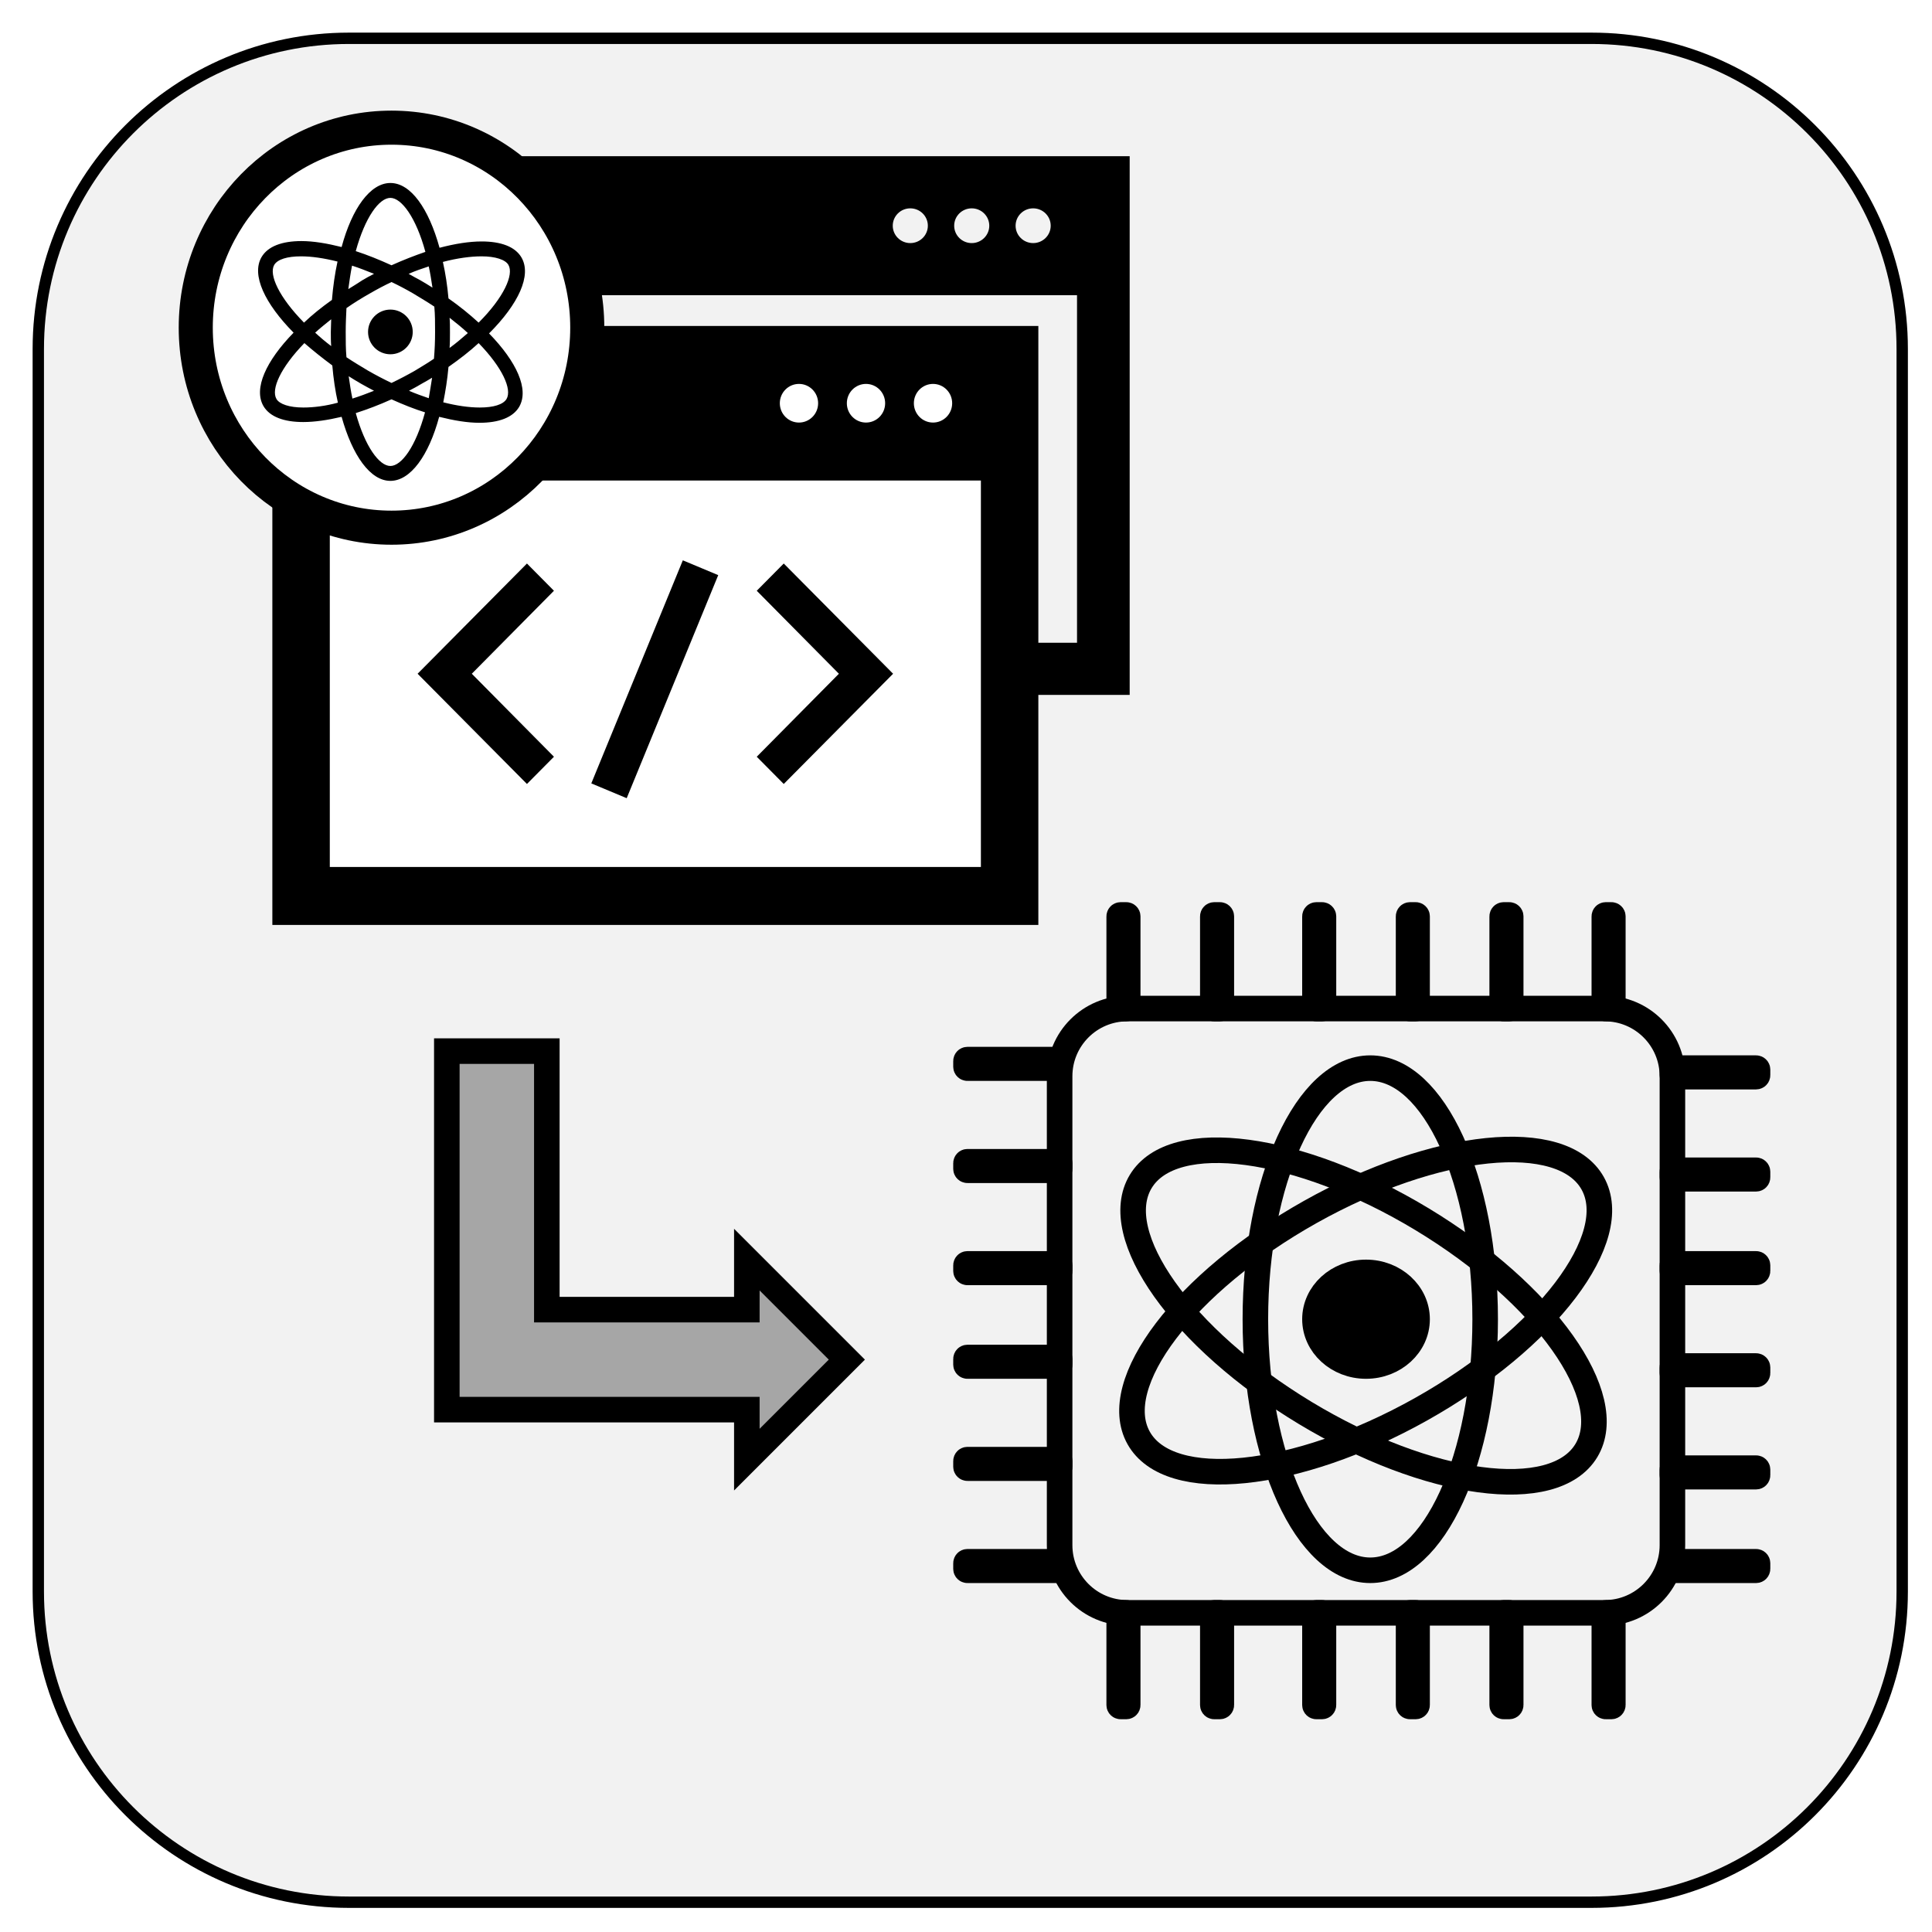 <svg width="227" height="227" xmlns="http://www.w3.org/2000/svg" xmlns:xlink="http://www.w3.org/1999/xlink" overflow="hidden"><rect width="100%" height="100%" fill="#333333" stroke="none"/><defs><clipPath id="clip0"><rect x="0" y="0" width="227" height="227"/></clipPath></defs><g clip-path="url(#clip0)"><rect x="0" y="0" width="227" height="227" fill="#FFFFFF"/><path d="M4.5 41.001C4.5 20.842 20.842 4.5 41.001 4.5L186.999 4.5C207.158 4.5 223.5 20.842 223.5 41.001L223.5 186.999C223.5 207.158 207.158 223.5 186.999 223.5L41.001 223.5C20.842 223.5 4.5 207.158 4.5 186.999Z" stroke="#000000" stroke-width="1.334" stroke-miterlimit="8" fill="#F2F2F2" fill-rule="evenodd"/><path d="M124.5 126.456C124.5 122.062 128.062 118.5 132.456 118.5L188.544 118.5C192.938 118.5 196.5 122.062 196.5 126.456L196.5 181.544C196.5 185.938 192.938 189.5 188.544 189.5L132.456 189.5C128.062 189.5 124.5 185.938 124.5 181.544Z" stroke="#000000" stroke-width="3.002" stroke-miterlimit="8" fill="#F2F2F2" fill-rule="evenodd"/><path d="M147.5 155C147.5 138.708 153.544 125.5 161 125.5 168.456 125.5 174.5 138.708 174.5 155 174.5 171.292 168.456 184.5 161 184.5 153.544 184.5 147.5 171.292 147.5 155Z" stroke="#000000" stroke-width="3.002" stroke-miterlimit="8" fill="none" fill-rule="evenodd"/><path d="M153.956 142.397C168.686 134.133 183.538 132.622 187.13 139.024 190.722 145.425 181.693 157.315 166.963 165.579 152.232 173.844 137.38 175.355 133.788 168.953 130.196 162.552 139.226 150.662 153.956 142.397Z" stroke="#000000" stroke-width="3.002" stroke-miterlimit="8" fill="none" fill-rule="evenodd"/><path d="M167.079 143.249C181.538 151.981 190.182 164.153 186.387 170.436 182.593 176.72 167.796 174.735 153.338 166.003 138.879 157.271 130.235 145.099 134.03 138.816 137.824 132.533 152.621 134.517 167.079 143.249Z" stroke="#000000" stroke-width="3.002" stroke-miterlimit="8" fill="none" fill-rule="evenodd"/><path d="M154.5 155C154.5 151.962 157.186 149.5 160.5 149.5 163.814 149.5 166.5 151.962 166.5 155 166.5 158.038 163.814 160.5 160.5 160.5 157.186 160.5 154.5 158.038 154.5 155Z" stroke="#000000" stroke-width="3.002" stroke-miterlimit="8" fill-rule="evenodd"/><path d="M189.333 107.5C189.425 107.5 189.5 107.575 189.5 107.667L189.5 118.333C189.5 118.425 189.425 118.5 189.333 118.5L188.667 118.5C188.575 118.5 188.5 118.425 188.5 118.333L188.5 107.667C188.5 107.575 188.575 107.5 188.667 107.5Z" stroke="#000000" stroke-width="3.002" stroke-miterlimit="8" fill-rule="evenodd"/><path d="M177.333 107.5C177.425 107.5 177.5 107.575 177.5 107.667L177.5 118.333C177.5 118.425 177.425 118.5 177.333 118.5L176.667 118.5C176.575 118.5 176.5 118.425 176.5 118.333L176.5 107.667C176.5 107.575 176.575 107.5 176.667 107.5Z" stroke="#000000" stroke-width="3.002" stroke-miterlimit="8" fill-rule="evenodd"/><path d="M166.333 107.5C166.425 107.5 166.5 107.575 166.5 107.667L166.5 118.333C166.5 118.425 166.425 118.5 166.333 118.5L165.667 118.5C165.575 118.5 165.5 118.425 165.5 118.333L165.5 107.667C165.5 107.575 165.575 107.5 165.667 107.5Z" stroke="#000000" stroke-width="3.002" stroke-miterlimit="8" fill-rule="evenodd"/><path d="M155.333 107.5C155.425 107.5 155.5 107.575 155.5 107.667L155.5 118.333C155.5 118.425 155.425 118.5 155.333 118.5L154.667 118.5C154.575 118.5 154.5 118.425 154.5 118.333L154.5 107.667C154.5 107.575 154.575 107.5 154.667 107.5Z" stroke="#000000" stroke-width="3.002" stroke-miterlimit="8" fill-rule="evenodd"/><path d="M143.333 107.5C143.425 107.5 143.5 107.575 143.5 107.667L143.5 118.333C143.5 118.425 143.425 118.5 143.333 118.5L142.667 118.5C142.575 118.5 142.5 118.425 142.5 118.333L142.5 107.667C142.5 107.575 142.575 107.5 142.667 107.5Z" stroke="#000000" stroke-width="3.002" stroke-miterlimit="8" fill-rule="evenodd"/><path d="M132.333 107.5C132.425 107.5 132.5 107.575 132.5 107.667L132.5 118.333C132.5 118.425 132.425 118.5 132.333 118.5L131.667 118.5C131.575 118.5 131.5 118.425 131.5 118.333L131.5 107.667C131.5 107.575 131.575 107.5 131.667 107.5Z" stroke="#000000" stroke-width="3.002" stroke-miterlimit="8" fill-rule="evenodd"/><path d="M189.333 189.5C189.425 189.5 189.5 189.575 189.5 189.667L189.5 200.333C189.5 200.425 189.425 200.5 189.333 200.5L188.667 200.5C188.575 200.5 188.5 200.425 188.5 200.333L188.5 189.667C188.5 189.575 188.575 189.5 188.667 189.5Z" stroke="#000000" stroke-width="3.002" stroke-miterlimit="8" fill-rule="evenodd"/><path d="M177.333 189.5C177.425 189.5 177.5 189.575 177.5 189.667L177.5 200.333C177.5 200.425 177.425 200.5 177.333 200.5L176.667 200.5C176.575 200.5 176.5 200.425 176.5 200.333L176.5 189.667C176.5 189.575 176.575 189.5 176.667 189.5Z" stroke="#000000" stroke-width="3.002" stroke-miterlimit="8" fill-rule="evenodd"/><path d="M166.333 189.5C166.425 189.5 166.5 189.575 166.5 189.667L166.5 200.333C166.5 200.425 166.425 200.5 166.333 200.5L165.667 200.5C165.575 200.5 165.5 200.425 165.5 200.333L165.5 189.667C165.5 189.575 165.575 189.5 165.667 189.5Z" stroke="#000000" stroke-width="3.002" stroke-miterlimit="8" fill-rule="evenodd"/><path d="M155.333 189.5C155.425 189.5 155.5 189.575 155.5 189.667L155.5 200.333C155.5 200.425 155.425 200.5 155.333 200.5L154.667 200.5C154.575 200.5 154.5 200.425 154.5 200.333L154.5 189.667C154.5 189.575 154.575 189.5 154.667 189.5Z" stroke="#000000" stroke-width="3.002" stroke-miterlimit="8" fill-rule="evenodd"/><path d="M143.333 189.5C143.425 189.5 143.5 189.575 143.5 189.667L143.5 200.333C143.5 200.425 143.425 200.5 143.333 200.5L142.667 200.5C142.575 200.5 142.5 200.425 142.5 200.333L142.5 189.667C142.5 189.575 142.575 189.5 142.667 189.5Z" stroke="#000000" stroke-width="3.002" stroke-miterlimit="8" fill-rule="evenodd"/><path d="M132.333 189.5C132.425 189.5 132.5 189.575 132.5 189.667L132.5 200.333C132.5 200.425 132.425 200.5 132.333 200.5L131.667 200.5C131.575 200.5 131.5 200.425 131.5 200.333L131.5 189.667C131.5 189.575 131.575 189.5 131.667 189.5Z" stroke="#000000" stroke-width="3.002" stroke-miterlimit="8" fill-rule="evenodd"/><path d="M196.5 125.667C196.5 125.575 196.575 125.5 196.667 125.5L206.333 125.5C206.425 125.5 206.5 125.575 206.5 125.667L206.5 126.333C206.5 126.425 206.425 126.5 206.333 126.5L196.667 126.5C196.575 126.5 196.5 126.425 196.5 126.333Z" stroke="#000000" stroke-width="3.002" stroke-miterlimit="8" fill-rule="evenodd"/><path d="M196.5 137.667C196.5 137.575 196.575 137.5 196.667 137.5L206.333 137.5C206.425 137.5 206.5 137.575 206.5 137.667L206.5 138.333C206.5 138.425 206.425 138.5 206.333 138.5L196.667 138.5C196.575 138.5 196.5 138.425 196.5 138.333Z" stroke="#000000" stroke-width="3.002" stroke-miterlimit="8" fill-rule="evenodd"/><path d="M196.5 148.667C196.5 148.575 196.575 148.5 196.667 148.5L206.333 148.5C206.425 148.5 206.5 148.575 206.5 148.667L206.5 149.333C206.5 149.425 206.425 149.5 206.333 149.5L196.667 149.5C196.575 149.5 196.5 149.425 196.5 149.333Z" stroke="#000000" stroke-width="3.002" stroke-miterlimit="8" fill-rule="evenodd"/><path d="M196.5 160.667C196.5 160.575 196.575 160.5 196.667 160.5L206.333 160.5C206.425 160.5 206.5 160.575 206.5 160.667L206.5 161.333C206.5 161.425 206.425 161.5 206.333 161.5L196.667 161.5C196.575 161.5 196.5 161.425 196.5 161.333Z" stroke="#000000" stroke-width="3.002" stroke-miterlimit="8" fill-rule="evenodd"/><path d="M196.5 172.667C196.5 172.575 196.575 172.5 196.667 172.5L206.333 172.5C206.425 172.5 206.5 172.575 206.5 172.667L206.5 173.333C206.5 173.425 206.425 173.5 206.333 173.5L196.667 173.5C196.575 173.5 196.5 173.425 196.5 173.333Z" stroke="#000000" stroke-width="3.002" stroke-miterlimit="8" fill-rule="evenodd"/><path d="M196.5 183.667C196.5 183.575 196.575 183.5 196.667 183.5L206.333 183.5C206.425 183.5 206.5 183.575 206.5 183.667L206.5 184.333C206.5 184.425 206.425 184.5 206.333 184.5L196.667 184.5C196.575 184.5 196.5 184.425 196.5 184.333Z" stroke="#000000" stroke-width="3.002" stroke-miterlimit="8" fill-rule="evenodd"/><path d="M113.5 124.667C113.5 124.575 113.575 124.5 113.667 124.5L124.333 124.5C124.425 124.5 124.5 124.575 124.5 124.667L124.5 125.333C124.5 125.425 124.425 125.5 124.333 125.5L113.667 125.5C113.575 125.5 113.5 125.425 113.5 125.333Z" stroke="#000000" stroke-width="3.002" stroke-miterlimit="8" fill-rule="evenodd"/><path d="M113.5 136.667C113.5 136.575 113.575 136.5 113.667 136.5L124.333 136.5C124.425 136.5 124.5 136.575 124.5 136.667L124.5 137.333C124.5 137.425 124.425 137.5 124.333 137.5L113.667 137.5C113.575 137.5 113.5 137.425 113.5 137.333Z" stroke="#000000" stroke-width="3.002" stroke-miterlimit="8" fill-rule="evenodd"/><path d="M113.5 148.667C113.5 148.575 113.575 148.5 113.667 148.5L124.333 148.5C124.425 148.5 124.5 148.575 124.5 148.667L124.5 149.333C124.5 149.425 124.425 149.5 124.333 149.5L113.667 149.5C113.575 149.5 113.5 149.425 113.5 149.333Z" stroke="#000000" stroke-width="3.002" stroke-miterlimit="8" fill-rule="evenodd"/><path d="M113.5 159.667C113.5 159.575 113.575 159.5 113.667 159.5L124.333 159.5C124.425 159.5 124.5 159.575 124.5 159.667L124.5 160.333C124.5 160.425 124.425 160.5 124.333 160.5L113.667 160.5C113.575 160.5 113.5 160.425 113.5 160.333Z" stroke="#000000" stroke-width="3.002" stroke-miterlimit="8" fill-rule="evenodd"/><path d="M113.5 171.667C113.5 171.575 113.575 171.5 113.667 171.5L124.333 171.5C124.425 171.5 124.5 171.575 124.5 171.667L124.5 172.333C124.5 172.425 124.425 172.5 124.333 172.5L113.667 172.5C113.575 172.5 113.5 172.425 113.5 172.333Z" stroke="#000000" stroke-width="3.002" stroke-miterlimit="8" fill-rule="evenodd"/><path d="M113.5 183.667C113.5 183.575 113.575 183.5 113.667 183.5L124.333 183.5C124.425 183.5 124.5 183.575 124.5 183.667L124.5 184.333C124.5 184.425 124.425 184.5 124.333 184.5L113.667 184.5C113.575 184.5 113.5 184.425 113.5 184.333Z" stroke="#000000" stroke-width="3.002" stroke-miterlimit="8" fill-rule="evenodd"/><path d="M64.25 123.5 64.25 153.875 87.75 153.875 87.75 148 99.5 159.75 87.75 171.5 87.75 165.625 52.5 165.625 52.5 123.5Z" stroke="#000000" stroke-width="3.002" stroke-miterlimit="8" fill="#A6A6A6" fill-rule="evenodd"/><g><g><g><path d="M35.311 65.752 23.653 54.104 35.311 42.456 38.189 45.335 29.431 54.104 38.189 62.873 35.311 65.752Z" transform="matrix(1.01 0 0 1 42 1)"/><path d="M62.689 65.752 59.811 62.873 68.569 54.104 59.811 45.335 62.689 42.456 74.347 54.104 62.689 65.752Z" transform="matrix(1.01 0 0 1 42 1)"/><path d="M36.233 52.693 61.782 52.693 61.782 56.782 36.233 56.782Z" transform="matrix(0.386 -0.922 0.932 0.382 21.499 79.941)"/><path d="M8.167 17.354 8.167 80.646 89.833 80.646 89.833 17.354ZM78.604 23.479C79.732 23.479 80.646 24.393 80.646 25.521 80.646 26.648 79.732 27.562 78.604 27.562 77.477 27.562 76.562 26.648 76.562 25.521 76.562 24.393 77.477 23.479 78.604 23.479ZM71.458 23.479C72.586 23.479 73.5 24.393 73.5 25.521 73.5 26.648 72.586 27.562 71.458 27.562 70.331 27.562 69.417 26.648 69.417 25.521 69.417 24.393 70.331 23.479 71.458 23.479ZM64.312 23.479C65.44 23.479 66.354 24.393 66.354 25.521 66.354 26.648 65.44 27.562 64.312 27.562 63.185 27.562 62.271 26.648 62.271 25.521 62.271 24.393 63.185 23.479 64.312 23.479ZM83.708 74.521 14.292 74.521 14.292 33.688 83.708 33.688Z" transform="matrix(1.01 0 0 1 42 1)"/></g></g></g><rect x="38" y="44" width="78" height="62" fill="#FFFFFF"/><g><g><g><path d="M38.914 72.461 26.066 59.625 38.914 46.789 42.086 49.961 32.434 59.625 42.086 69.289 38.914 72.461Z" transform="matrix(1 0 0 1.009 23 19)"/><path d="M69.086 72.461 65.914 69.289 75.566 59.625 65.914 49.961 69.086 46.789 81.934 59.625 69.086 72.461Z" transform="matrix(1 0 0 1.009 23 19)"/><path d="M39.923 58.06 68.075 58.06 68.075 62.566 39.923 62.566Z" transform="matrix(0.382 -0.931 0.923 0.386 0.635 106.802)"/><path d="M9 19.125 9 88.875 99 88.875 99 19.125ZM86.625 25.875C87.868 25.875 88.875 26.882 88.875 28.125 88.875 29.368 87.868 30.375 86.625 30.375 85.382 30.375 84.375 29.368 84.375 28.125 84.375 26.882 85.382 25.875 86.625 25.875ZM78.75 25.875C79.993 25.875 81 26.882 81 28.125 81 29.368 79.993 30.375 78.75 30.375 77.507 30.375 76.5 29.368 76.5 28.125 76.5 26.882 77.507 25.875 78.75 25.875ZM70.875 25.875C72.118 25.875 73.125 26.882 73.125 28.125 73.125 29.368 72.118 30.375 70.875 30.375 69.632 30.375 68.625 29.368 68.625 28.125 68.625 26.882 69.632 25.875 70.875 25.875ZM92.25 82.125 15.75 82.125 15.75 37.125 92.25 37.125Z" transform="matrix(1 0 0 1.009 23 19)"/></g></g></g><path d="M23 38.5C23 25.521 33.297 15 46 15 58.703 15 69 25.521 69 38.5 69 51.479 58.703 62 46 62 33.297 62 23 51.479 23 38.5Z" stroke="#000000" stroke-width="4.003" stroke-miterlimit="8" fill="#FFFFFF" fill-rule="evenodd"/><g><g><g><path d="M48.494 39C48.494 40.45 47.319 41.625 45.869 41.625 44.419 41.625 43.244 40.45 43.244 39 43.244 37.55 44.419 36.375 45.869 36.375 47.319 36.375 48.494 37.55 48.494 39Z"/><path d="M61.269 30.25C60.525 28.981 58.862 28.369 56.587 28.369 55.144 28.369 53.481 28.631 51.644 29.113 50.375 24.519 48.275 21.5 45.869 21.5 43.506 21.5 41.362 24.475 40.138 29.025 38.388 28.587 36.812 28.325 35.413 28.325 33.138 28.325 31.475 28.938 30.731 30.206 29.506 32.306 31.125 35.675 34.494 39.087 31.256 42.413 29.769 45.65 30.95 47.706 31.694 48.975 33.356 49.587 35.631 49.587 36.944 49.587 38.475 49.369 40.138 48.975 41.406 53.525 43.506 56.5 45.869 56.5 48.231 56.5 50.375 53.525 51.6 48.975 53.35 49.413 54.925 49.675 56.325 49.675 58.6 49.675 60.263 49.062 61.006 47.794 62.188 45.737 60.7 42.5 57.462 39.175 60.919 35.719 62.494 32.35 61.269 30.25ZM56.587 30.119C58.206 30.119 59.388 30.512 59.737 31.125 60.394 32.263 59.212 34.931 56.237 37.906 55.188 36.944 54.006 35.981 52.694 35.062 52.562 33.575 52.344 32.131 52.038 30.775 53.7 30.337 55.275 30.119 56.587 30.119ZM48.756 43.55C47.837 44.075 46.919 44.556 46 44.994 45.081 44.556 44.163 44.075 43.244 43.55 42.369 43.025 41.494 42.5 40.706 41.975 40.619 41.013 40.619 40.05 40.619 39 40.619 38.038 40.663 37.119 40.706 36.2 41.581 35.587 42.5 35.019 43.506 34.45 44.337 33.969 45.169 33.531 46 33.138 46.831 33.531 47.663 33.969 48.494 34.45 49.369 34.975 50.244 35.5 51.031 36.025 51.119 36.987 51.119 37.95 51.119 39 51.119 40.094 51.075 41.144 50.987 42.15 50.288 42.631 49.544 43.069 48.756 43.55ZM50.769 44.381C50.638 45.212 50.506 46.044 50.375 46.788 49.631 46.525 48.844 46.263 48.056 45.913 48.581 45.65 49.106 45.344 49.631 45.038 50.025 44.819 50.419 44.6 50.769 44.381ZM43.944 45.913C43.069 46.263 42.237 46.569 41.406 46.831 41.231 46 41.1 45.125 40.969 44.206 41.45 44.513 41.888 44.775 42.413 45.081 42.894 45.344 43.419 45.65 43.944 45.913ZM38.913 40.663C38.212 40.138 37.6 39.612 37.031 39.087 37.6 38.562 38.256 38.038 38.913 37.513 38.913 37.994 38.869 38.475 38.869 39 38.869 39.569 38.869 40.138 38.913 40.663ZM40.925 33.969C41.056 33.006 41.188 32.087 41.362 31.212 42.194 31.475 43.069 31.825 43.944 32.175 43.506 32.394 43.025 32.656 42.587 32.919 42.062 33.269 41.494 33.619 40.925 33.969ZM48.013 32.175C48.8 31.825 49.587 31.562 50.375 31.3 50.55 32.087 50.681 32.919 50.812 33.794 50.331 33.487 49.894 33.225 49.369 32.919 48.931 32.7 48.494 32.438 48.013 32.175ZM52.825 37.337C53.612 37.95 54.312 38.519 54.969 39.131 54.312 39.7 53.612 40.312 52.825 40.881 52.869 40.269 52.869 39.656 52.869 39.044 52.869 38.431 52.869 37.862 52.825 37.337ZM45.869 23.25C47.181 23.25 48.888 25.569 49.981 29.594 48.712 30.031 47.356 30.556 46 31.169 44.556 30.512 43.156 29.944 41.8 29.506 42.894 25.525 44.556 23.25 45.869 23.25ZM32.219 31.125C32.612 30.469 33.75 30.119 35.369 30.119 36.638 30.119 38.081 30.337 39.656 30.731 39.35 32.131 39.131 33.663 39 35.237 37.775 36.112 36.681 36.987 35.719 37.906 32.788 34.931 31.562 32.263 32.219 31.125ZM35.631 47.881C34.013 47.881 32.831 47.487 32.481 46.875 31.825 45.737 32.962 43.2 35.763 40.312 36.769 41.188 37.862 42.062 39.044 42.938 39.175 44.469 39.394 45.956 39.7 47.312 38.256 47.706 36.856 47.881 35.631 47.881ZM45.869 54.75C44.556 54.75 42.894 52.475 41.8 48.538 43.156 48.1 44.556 47.575 46 46.919 47.356 47.531 48.669 48.056 49.938 48.45 48.844 52.475 47.181 54.75 45.869 54.75ZM59.519 46.875C59.125 47.531 57.987 47.881 56.369 47.881 55.1 47.881 53.612 47.663 52.081 47.269 52.344 45.956 52.562 44.6 52.694 43.112 54.006 42.194 55.188 41.275 56.237 40.312 59.038 43.2 60.175 45.737 59.519 46.875Z"/></g></g></g></g></svg>